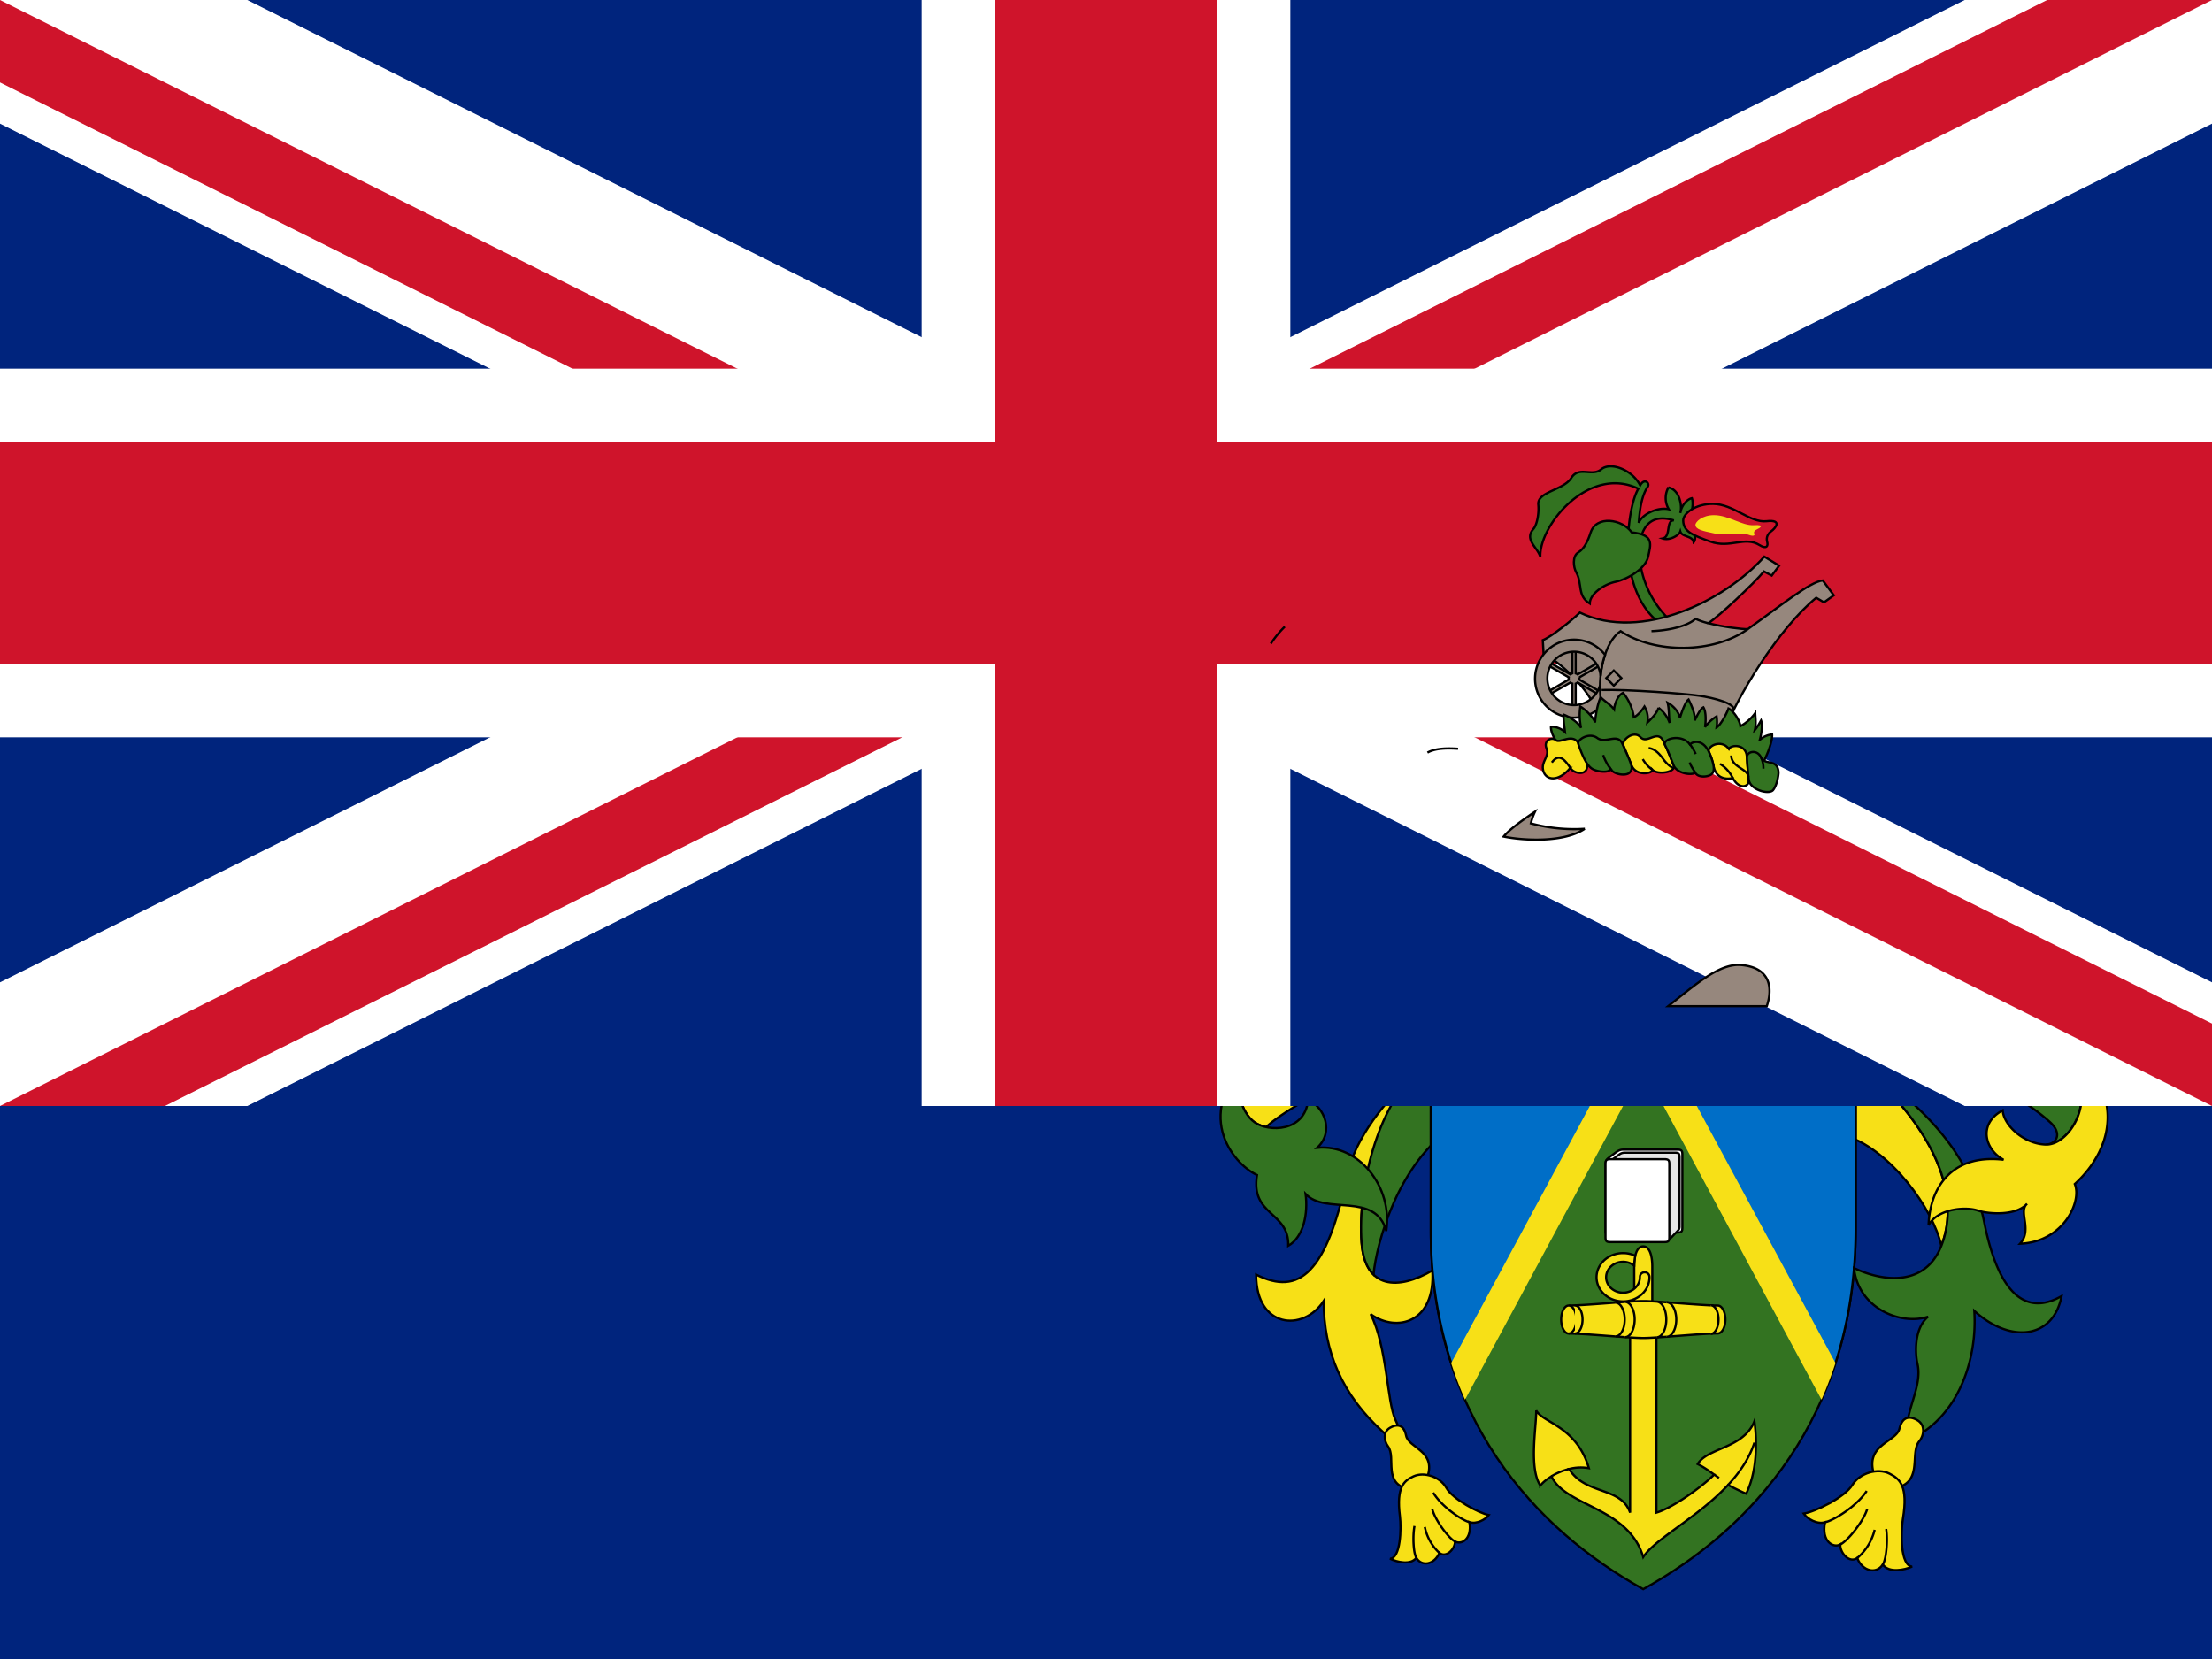 <svg xmlns="http://www.w3.org/2000/svg" height="480" width="640" version="1" viewBox="-15 -7.5 30 15"><defs><clipPath id="a"><path d="M-15-7.5h30v15h-30z"/></clipPath></defs><path fill="#00247d" d="M-15-11.25h30v22.5h-30z"/><path d="M4.216 3.299c-.43.364-.84.896-.94 1.376-.283 1.352-.659 1.653-1.24 1.362 0 .726.637.782.916.358 0 .68.247 1.271.804 1.775.235.212.28.067.168-.167-.112-.235-.112-.994-.335-1.43.357.257.882.112.837-.592-.458.268-.913.258-.96-.38-.056-.748.236-1.833.75-2.302zM3.673-2.08c.03-.268-.027-.544-.223-.716-.379-.334-.75-.223-1.026.045-.413-.223-.633.569-1.102.435.078.257.201.368.436.279-.246.223 0 .491-.29.76.524.167.804-.123.781-.626.201.179.514.168.681-.033-.279-.09-.28-.333-.167-.559.167-.335.954-.322.91.415z" stroke="#000" stroke-width=".03" fill="#f7e017"/><path d="M4.885 1.805c-.592.312-1.676.178-1.776-.592-.1-.77.648-1.117.849-1.217.313-.157.558.122.458.446a.507.507 0 0 0 .256-.76c.458.034.883-.312 1.061-.803-.16.153-.598.05-.959.026.112-.123.11-.361.077-.484-.38.39-.927.212-1.653 1.34.112-.39.324-1.173.447-1.686a1.27 1.27 0 0 0 .028-.155c.044-.737-.742-.75-.91-.415.184.207.088.449.022.815-.078.436-.246 1.441-.39 1.776-.045-.525-.392-.558-.459-.815-.1.067-.156.246-.134.368-.123-.134-.547.034-.703-.167-.168.335.1.67.38.815-.163.011-.202.207-.38.207.24.279.485.39.77.413s.497.128.67.475c.28.558 1.343.92 2.346.413z" stroke="#000" stroke-width=".03" fill="#337321"/><path d="M6.359 1.123C6.024 2.05 5.108 2.71 4.694 2.81c-.703.17-2.137.867-2.522 1.225a.45.45 0 0 1-.158-.064c-.19-.134-.346-.57-.01-.938 1.049-.983 2.177-.558 2.88-1.228-.592.312-1.675.178-1.775-.592A2.727 2.727 0 0 0 5.81.409c.123.134.48.558.548.714z" stroke="#000" stroke-width=".03" fill="#f7e017"/><path d="M4.216 3.299c-.53.45-.806 1.554-.75 2.303.015.208.074.349.162.435.04-.424.335-1.52 1.089-2.01.636-.413 1.63-1.34 1.999-2.401-.067-.19-.179-.324-.391-.458C5.96 2.17 4.98 2.65 4.215 3.298z" stroke="#000" stroke-width=".03" fill="#337321"/><path d="M6.019.694c-.19.284-.62.675-1.033.832a.542.542 0 0 0 .122-.336c-.525.202-1.574.18-1.999.023A2.727 2.727 0 0 0 5.812.409c.09.1.167.19.207.285z" stroke="#000" stroke-width=".03" fill="#316d3a"/><path d="M2.003 3.033c-.853.8-.29 1.497.045 1.653-.09.558.436.491.424.96.213-.123.269-.446.235-.703.268.29.95-.034 1.094.502.09-.592-.368-1.184-.938-1.128.235-.212.1-.558-.122-.647-.045.435-.536.435-.726.301-.19-.134-.347-.57-.012-.938z" stroke="#000" stroke-width=".03" fill="#337321"/><path d="M3.852 8.114c-.093.053-.086.173-.028.251.117.156-.082.51.296.586.112.023.198-.046.24-.173.118-.352-.257-.39-.29-.558-.034-.168-.14-.151-.218-.106z" stroke="#000" stroke-width=".03" fill="#f7e017"/><path d="M4.17 8.773c-.125.058-.235.14-.184.541.02.167.01.57-.134.576.089.044.279.092.357-.012.075.126.246.09.313-.067.089.073.212-.05.212-.156.078.05.234-.022.195-.262.095.033.218-.034.263-.095-.14-.028-.492-.218-.576-.369-.083-.15-.301-.223-.446-.156zM10.078 3.044c1.374 1.15 1.463 2.066 1.251 2.602-.112-.502-.681-1.284-1.273-1.485l.022-1.117z" stroke="#000" stroke-width=".03" fill="#f7e017"/><path d="M7.621 2.397h2.547v3.015c0 2.568-1.43 4.087-2.882 4.891C5.834 9.5 4.405 7.98 4.405 5.412V2.397h1.787c.003.156.017.39.2.625.422-.042.9-.357 1.23-.625z" stroke="#000" stroke-width=".03" fill="#337321"/><path d="M10.167 2.397v3.015c0 .775-.13 1.455-.352 2.048L7.287 2.82 4.758 7.46a5.803 5.803 0 0 1-.352-2.048V2.397h5.763z" stroke="#000" stroke-width=".03" fill="#006ec7"/><path d="M9.893 7.237a5.538 5.538 0 0 1-.189.496L7.287 3.24 4.869 7.733a5.538 5.538 0 0 1-.188-.496l2.606-4.832 2.607 4.832z" fill="#f7e017"/><path d="M9.062 1.813a.56.56 0 0 1 .112.583h-.212c.089-.268.033-.524-.347-.558-.567-.05-1.228 1.05-2.222 1.184-.29-.346-.275-1.006.094-1.318-.19-.55-.593-1.154-.872-1.415a2.718 2.718 0 0 0-.529-.037c.145-.312.56-.641.894-.775.055-.08.113-.156.167-.224.034-.43 2.077-.229 2.513.039 0 .48.19 2.085.402 2.52z" stroke="#000" stroke-width=".03" fill="#96877d"/><path d="M6.584 2.106C6.535 1.36 6.234.748 5.812.33c.2.055.614.055.893-.146.369-.245 1.329-.675 1.68-.491a.548.548 0 0 1 .023.29c-.084-.223-1.01.123-1.273.23-.251.117-.363.273-.274.625-.145-.123-.095-.24-.245-.33.061.145.111.408.128.62C6.688.98 6.588.654 6.37.465c.19.368.355 1.253.277 1.722.15 0 .483-.148.616-.254-.117.168-.455.285-.672.33-.098.117-.165.418-.16.586-.016-.207.049-.71.153-.743zm2.478-.293c-.185-.206-.53-.318-.972-.198.067-.034.213-.09.341-.112-.017-.117-.123-.62-.14-.742l.123-.05c.062.3.14.647.19.787.04.01.129.028.207.067-.034-.118-.224-.96-.218-1.05l.168-.09c.067.458.173 1.123.3 1.388z"/><path d="M6.487 1.704c.062.178.102.35.108.503M5.98-.523c-.1.147-.189.306-.218.44.19.062.564.095.732.073" stroke="#000" stroke-width=".03" fill="none"/><path d="M5.615.289c.072.012.14.026.197.041.201.056.614.056.894-.145S7.744-.64 8.604-.708" stroke="#000" stroke-width=".03" fill="none"/><path d="M5.393.096c.268.056.821.084 1.1-.106.648-.441 1.273-.698 1.898-.732" stroke="#000" stroke-width=".03" fill="none"/><path d="M10.078 3.044c.938.648 1.63 1.273 1.832 2.279.2 1.005.58 1.273 1.05 1.005-.112.58-.693.647-1.184.2.045.67-.224 1.475-.916 1.765-.045-.402.221-.72.145-1.05-.033-.145-.044-.48.145-.636-.368.123-.949-.112-1.005-.659.425.201.972.235 1.184-.301s.123-1.452-1.25-2.603zm1.184-5.226c.29-.76 1.05-.681 1.306-.357.749-.425.85.536 1.486.346-.012.178-.224.346-.458.335.245.223-.1.558.424.76-.447.223-1.072-.012-1.24-.626-.145.29-.67.29-.882.056.458-.123.425-.548.168-.715-.259-.169-.715-.1-.804.2zM8.997-.51a4.07 4.07 0 0 0 1.104 1.723c.536.491 1.345.368 1.798-.1.01.935-.958 1.007-1.497.714-.237-.13-.43-.061-.2.145.345.313 1.103.545 1.998.737 1.564.335 1.005 1.575.547 1.564.132-.003.24-.14.05-.31-1.356-1.22-4.115-.74-4.07-3.465-.29.715-1.485.436-.927-.413.179.145.492.156.58-.067.07-.174.025-.476-.288-.736.051-.004.162 0 .15-.128.015.075.083.187.259.15.05.079.103.131.174.103.014-.006.056-.027.04-.107.013.148.19.201.282.19z" stroke="#000" stroke-width=".03" fill="#337321"/><path d="M10.402 1.827c.648.424 1.38.424 2.055-.357.212-.246.547-.458.782-.48.234-.023.223-.246.402-.29-.112-.034-.156-.168-.324-.152.419-.145.296-.48.503-.642-.168.062-.43-.19-.67.129.061-.146-.023-.319-.084-.386.022.168-.33.201-.397.626-.037.238-.167.223-.19-.145-.016-.27-.145-1.017-.3-1.396-.157-.38-.193-.901.02-.98a.42.42 0 0 0-.133-.137c-.258-.169-.714-.1-.804.2-.29.76.525 1.196.458 2.022-.123-.614-1.117-.77-1.105-1.373-.324.145-.28.413-.157.625-.2-.313-.659.2-1.05-.223-.044.558.447.77.85.792-.202.358.066.66.334.76.011-.626 1.294-.369 1.307.703.011.916-.972.994-1.497.704zm1.798.883c1.564.334 1.006 1.574.548 1.563-.292-.007-.57-.252-.587-.464-.335.179-.245.53.012.67-.704-.083-1 .38-1.017.888.129-.234.52-.251.665-.2.145.05.519.077.67-.09-.123.106.078.352-.095.541.586-.022.843-.57.743-.81.759-.692.614-1.82-.939-2.099zm-1.19 5.305c.1.064.088.197.02.282-.138.17.07.574-.357.642-.125.02-.218-.06-.26-.204-.116-.398.304-.425.348-.61.045-.186.163-.163.248-.11z" stroke="#000" stroke-width=".03" fill="#f7e017"/><path d="M10.626 8.736c.138.07.256.166.182.613-.03.185-.037.635.125.648-.102.046-.316.09-.398-.028-.09.137-.279.089-.347-.089-.103.077-.234-.065-.23-.184-.089.053-.26-.035-.206-.301-.108.033-.242-.047-.29-.117.158-.025.559-.222.659-.387.1-.164.346-.236.505-.155zM8.727.498c-.019 1.145.457 1.724 1.116 2.101-.245-.147-.139-.65-.469-.811.079-.006.201.106.397.061-.095-.212-.251-.536-.614-.58.095-.011.301.022.435-.028-.19-.29-.692-.151-.865-.743zM8.608-.59c-.04-.014-.075-.054-.108-.107-.176.038-.244-.074-.258-.15.01.13-.1.124-.152.128.315.26.36.563.29.737-.09.223-.402.212-.58.067-.023.474.591.63.814.033 0 .1.129.09.162.224.16-.257.04-.626-.168-.932z" stroke="#000" stroke-width=".03" fill="#f7e017"/><g clip-path="url(#a)" transform="translate(0 -3.75)"><circle r="20" fill="#00247d"/><path stroke-width="3" stroke="#fff" d="M-20-10l40 20m-40 0l40-20"/><path stroke-width="2" stroke="#cf142b" d="M-20-10l40 20m-40 0l40-20"/><path fill="#fff" d="M0 0l20 10h-3L-3 0m3 0l20-10h3L3 0M0 0l-20 10h-3L-3 0m3 0l-20-10h3L3 0"/><path stroke-width="5" stroke="#fff" d="M-20 0h40M0-10v20"/><path stroke-width="3" stroke="#cf142b" d="M-20 0h40M0-10v20"/></g><path d="M2.235-2.521c.057-.084.12-.162.19-.23M4.36-1.043c.1-.056.249-.063.415-.052M4.21 9.878c-.04-.055-.053-.29-.026-.432m.338.366a.66.66 0 0 1-.198-.352m.41.196c-.079-.036-.268-.282-.31-.441m.506.179c-.093-.02-.375-.204-.492-.4" stroke-width=".03" stroke="#000" fill="none"/><g stroke="#000" stroke-width=".03" fill="#f7e017"><path d="M8.436 8.89c.067.034.19.096.246.118.134-.268.157-.647.112-.983-.145.37-.637.358-.77.581.082.041.158.095.224.143-.167.167-.56.45-.783.516V6.87c0-.168-.056-.307-.056-.447v-.495c0-.112-.022-.274-.123-.274s-.122.162-.122.274v.495c0 .14-.056.301-.056.447v2.395c-.123-.357-.604-.235-.827-.592a.634.634 0 0 1 .268-.011c-.167-.57-.625-.614-.714-.782 0 .235-.1.782.055 1.017a.622.622 0 0 1 .152-.124c.19.413 1.043.414 1.244 1.095.162-.25.743-.54 1.15-.978z"/><path d="M7.286 6.897c.19 0 .793-.062 1.01-.062.057 0 .104-.084.104-.189s-.047-.19-.103-.19c-.218 0-.821-.061-1.01-.061s-.794.061-1.012.061c-.056 0-.102.085-.102.19s.046.19.102.19c.218 0 .821.061 1.011.061zm-.122-.981a.24.24 0 0 0-.151-.053c-.127 0-.23.094-.23.21 0 .115.103.209.23.209.126 0 .228-.094.228-.21 0-.089.13-.089.13 0 0 .182-.16.328-.358.328s-.36-.146-.36-.327c0-.181.161-.328.36-.328.059 0 .115.013.164.036-.004.03-.013.086-.013.135z"/><path d="M6.276 6.835c.057 0 .103-.084.103-.189s-.046-.19-.103-.19"/><path d="M6.36 6.835c.057 0 .103-.084.103-.189s-.046-.19-.103-.19m.551.418c.069 0 .124-.102.124-.228s-.055-.229-.124-.229m.129.468c.071 0 .13-.107.13-.24 0-.131-.059-.238-.13-.238m.429.48c.072 0 .13-.108.13-.241 0-.134-.058-.242-.13-.242m.135.476c.071 0 .13-.105.13-.234 0-.13-.059-.234-.13-.234m.599.428c.057 0 .104-.087.104-.194s-.047-.193-.104-.193M6.04 8.773a.85.85 0 0 1 .24-.1m2.034.122l-.066-.047m.188.142c.156-.167.287-.357.358-.574"/></g><g stroke="#000" stroke-width=".03"><path d="M6.775 4.528c0-.054.044-.078.097-.117.062-.047.088-.07.145-.07h.733c.054 0 .067.014.067.064v.997c0 .05-.013.064-.067.064h-.975V4.52" fill="#fff"/><path d="M7.569 5.553c.096 0 .079-.002.146-.07.07-.07.064-.064.064-.129v-.911c0-.047-.011-.06-.062-.06H7.04c-.053 0-.076.02-.134.065-.049.037-.09.059-.09.11v.995h.754z" fill="#e5e5e5"/><path d="M7.64 5.532c0 .05-.012.064-.067.064H6.84c-.054 0-.066-.014-.066-.064v-.997c0-.05.012-.064.066-.064h.733c.055 0 .067.014.067.064v.997z" fill="#fff"/></g><path d="M8.962 2.396c.089-.268.033-.524-.346-.558-.295-.026-.614.26-.992.558h1.338zM6.494-.01a2.233 2.233 0 0 1-.732-.073.798.798 0 0 1 .056-.158c-.118.079-.34.23-.425.337.269.056.822.084 1.1-.106z" stroke-width=".03" stroke="#000" fill="#96877d"/><path d="M10.534 9.969c.046-.06.072-.322.047-.482m-.393.395a.738.738 0 0 0 .237-.384m-.467.199c.088-.037.311-.303.365-.479m-.572.177c.104-.017.427-.21.566-.424" stroke-width=".03" stroke="#000" fill="none"/><path d="M7.628-2.858a1.342 1.342 0 0 1-.397-.932c.011-.246.112-.514.47-.402-.113 0-.034.223-.152.245.095.034.224-.044.24-.095.023.079.168.056.18.146.055-.045-.006-.263-.09-.307.061-.034.095-.207.067-.29-.056.01-.14.088-.157.2.028-.09-.005-.313-.161-.346a.295.295 0 0 0 .005.296c-.145-.034-.357.061-.408.184.012-.148.032-.358.123-.491.031-.045-.044-.123-.103-.017-.109-.212-.4-.324-.528-.218s-.301-.05-.407.118c-.106.167-.466.185-.447.362.011.107-.014.27-.067.33-.128.145.061.251.095.38-.022-.425.653-1.251 1.329-.927-.062.106-.115.318-.134.575-.028.38.028.916.396 1.228l.146-.039z" stroke="#000" stroke-width=".03" fill="#337321"/><path d="M7.828-4.187c-.004-.1.17-.231.405-.229.282.003.5.26.725.235s.115.1.067.134c-.047.033-.075.084-.058.145s-.012.102-.103.045c-.201-.126-.403.05-.668-.048-.23-.084-.363-.13-.368-.282z" stroke="#000" stroke-width=".03" fill="#cf142b"/><path d="M6.678-1.551c-.112-.352-.536-.737-.743-.827l-.011-.19c.112-.044.38-.256.503-.374.837.402 1.976-.167 2.501-.759l.201.123-.1.134-.106-.056c-.129.156-.608.608-.754.702.196.05.462.084.536.08.469-.335.837-.637 1.016-.66l.15.202-.133.095-.106-.062c-.503.414-1.072 1.318-1.296 1.921-.312-.067-1.43-.022-1.658-.33z" stroke="#000" stroke-width=".03" fill="#96877d"/><path d="M8.17-2.798a.824.824 0 0 1-.175-.06c-.089.084-.312.156-.597.168" stroke="#000" stroke-width=".03" fill="none"/><path d="M6.722-1.674c-.075-.416.045-.877.257-1.016.464.307 1.257.307 1.726-.028" stroke="#000" stroke-width=".03" fill="none"/><path d="M6.722-1.892c.358-.01 1.134.05 1.324.078.19.028.508.106.463.201m-1.622-.338l.103-.103-.103-.102-.102.102.102.103z" stroke="#000" stroke-width=".03" fill="none"/><path d="M7.13-4.03c-.128-.18-.482-.236-.558.005-.034.106-.084.218-.168.268-.083.05-.064.203-.027.268.089.162.01.318.184.425 0-.129.19-.263.352-.296.162-.034.407-.179.44-.34.034-.163.09-.297-.223-.33z" stroke="#000" stroke-width=".03" fill="#337321"/><path d="M6.325-2.422h.045v.305c.01.003.02.008.027.014l.263-.152.023.04-.264.152a.08.08 0 0 1 0 .03l.264.153-.023.038-.264-.152a.078.078 0 0 1-.026.016v.304h-.045v-.305a.078.078 0 0 1-.027-.014l-.263.151-.023-.038.264-.154a.08.08 0 0 1 0-.03l-.264-.152.023-.039.265.153a.078.078 0 0 1 .025-.016v-.304z" stroke="#000" stroke-width=".03" fill="#96877d"/><path d="M6.724-1.675a.528.528 0 0 1-.905-.373.53.53 0 0 1 .95-.32 1.144 1.144 0 0 0-.061.283.362.362 0 1 0-.36.398.37.37 0 0 0 .353-.27c0 .066.002.226.023.282z" stroke="#000" stroke-width=".03" fill="#96877d"/><path d="M6.125-1.171c-.033-.04-.095-.146-.09-.224a.29.29 0 0 1 .19.073c-.005-.056-.027-.179-.016-.235.061.023.19.095.234.179a.81.81 0 0 1-.01-.29c.066.039.178.145.2.217.006-.111.045-.296.078-.34.05.05.129.095.18.162.01-.09.055-.196.122-.224.05.056.128.185.145.33.05-.017.117-.1.145-.145a.313.313 0 0 1 .04.217c.06-.055.133-.134.15-.2a.435.435 0 0 1 .151.206c-.011-.073-.006-.201-.028-.274.084.045.15.123.168.207.022-.078.072-.218.117-.251.044.089.09.195.084.284.027-.055.072-.156.117-.178.039.061.033.195.022.268a.54.54 0 0 1 .157-.145.5.5 0 0 1 0 .15c.05-.028.134-.178.161-.257.079.04.157.174.162.24a.61.61 0 0 0 .201-.178c0 .039.017.145-.005.229.033-.034.067-.1.084-.129.022.056.005.19-.017.263a.292.292 0 0 1 .167-.073c.006.095-.061.263-.123.386-.536-.151-1.658-.207-2.786-.268z" stroke="#000" stroke-width=".03" fill="#337321"/><path d="M7.994-4.13c-.002-.04.09-.134.254-.133.197.001.38.146.538.136s.08.04.047.054c-.033.014-.053.035-.041.06s-.009.041-.072.018c-.141-.051-.282.02-.468-.02-.16-.034-.254-.053-.258-.115z" fill="#f7e017"/><g stroke="#000" stroke-width=".186"><path d="M6.298-.836c-.167.2-.335.167-.368.039-.034-.129.09-.19.044-.302-.044-.112.073-.162.129-.112.056.05.234-.111.313.056.078.168.14.285.094.352-.044.067-.178.034-.212-.033zm.72-.302c-.032-.073.142-.215.231-.114.09.1.23-.11.308.05.078.159.103.243.142.332.04.09-.212.137-.29.059.01.053-.217.094-.28-.056l-.111-.271zm1.162.092c-.042-.078.162-.19.268-.047.028-.059.23-.07.243.1.014.17.02.271.025.338s-.122.128-.215-.042c-.164.034-.24-.058-.26-.156s-.038-.145-.06-.193z" stroke-width=".03" fill="#f7e017"/><path d="M6.406-1.157c-.025-.056.143-.168.257-.084.115.084.273-.073.34.078.137.304.146.327.104.385-.042.059-.22.036-.265-.044-.009.055-.163.046-.243.002-.092-.05-.157-.237-.193-.337zm1.176.013c-.04-.086.223-.161.337-.01.059-.054.187-.057.26.108.073.165.084.257.03.299-.037.03-.172.053-.217-.022-.062.039-.251.005-.293-.1-.042-.107-.078-.2-.117-.275zm1.111.165c-.005-.078.137-.114.19 0s.223.012.238.201c.002.036-.02.176-.073.243s-.313 0-.33-.142a3.47 3.47 0 0 1-.025-.302z" stroke-width=".03" fill="#337321"/><path d="M6.298-.836c-.061-.084-.145-.218-.251-.073m.796.086a.639.639 0 0 1-.1-.187m.665.199a.46.46 0 0 1-.128-.143m.08-.15c.097.01.164.103.195.145.03.042.095.117.145.125m.293.064c-.034-.053-.067-.1-.075-.14m.002-.245a.735.735 0 0 1 .078.131m.503.327a.473.473 0 0 0-.173-.193m.151-.114c.005.165.226.176.234.293m.169-.268a.325.325 0 0 1 .034.154" stroke-width=".03" fill="none"/></g></svg>